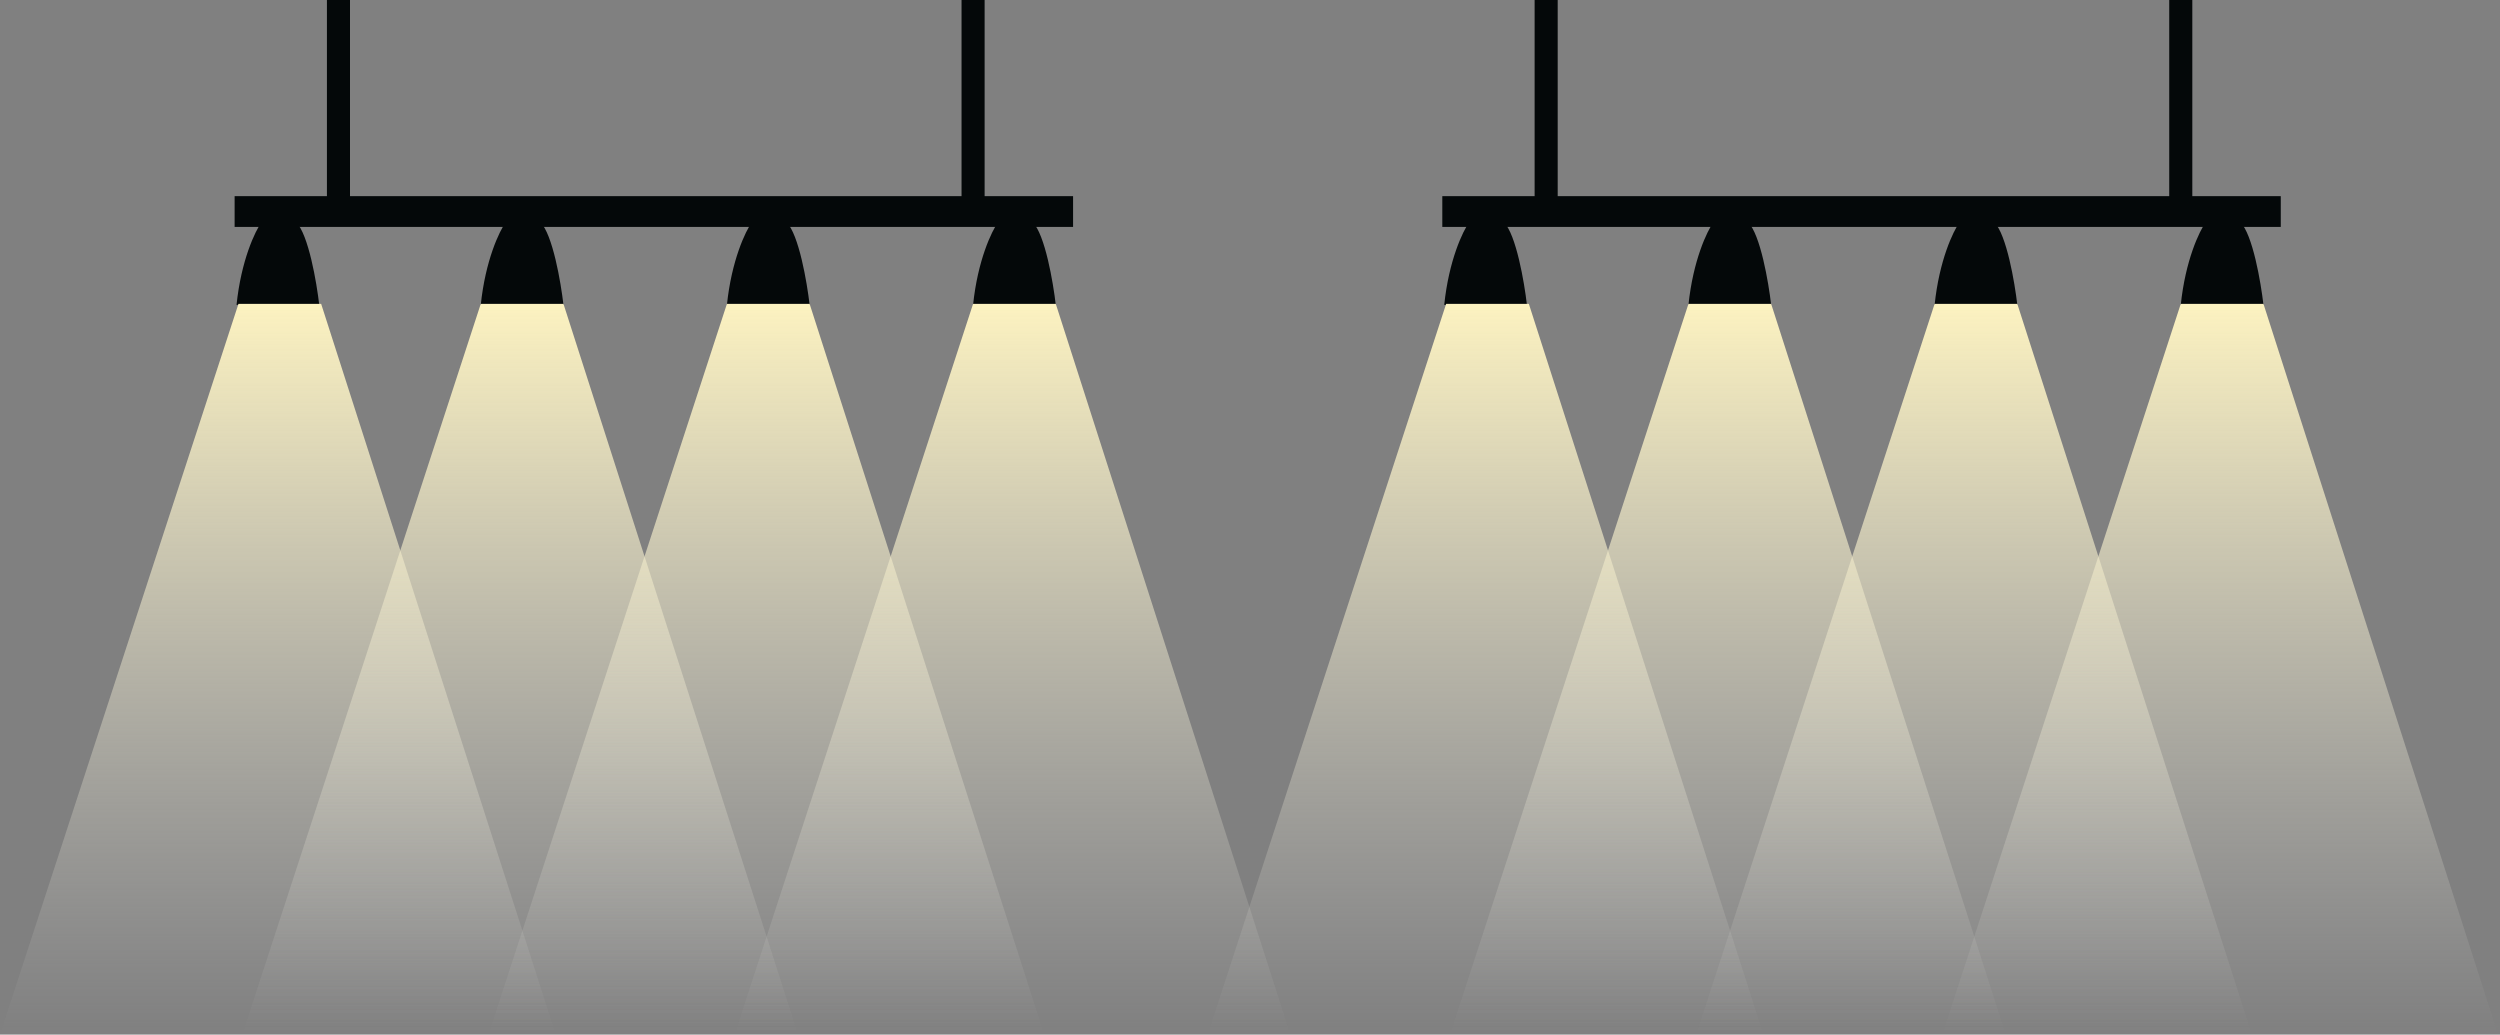 <svg width="650" height="269" viewBox="0 0 650 269" fill="none" xmlns="http://www.w3.org/2000/svg">
<rect x="0" y="0" width="650" height="269" fill="#808080" stroke="none"/>
<rect x="61" y="51" width="218" height="8" fill="#040809"/>
<rect x="85" width="6" height="55" fill="#040809"/>
<rect x="250" width="6" height="55" fill="#040809"/>
<path d="M83 79.267H61.5C62.7 67.667 66.333 60.1 68 57.767C69.667 56.434 73.8 54.567 77 57.767C80.2 60.967 82.333 73.434 83 79.267Z" fill="#040809"/>
<path d="M274.5 79.267H253C254.2 67.667 257.833 60.1 259.5 57.767C261.167 56.434 265.3 54.567 268.5 57.767C271.7 60.967 273.833 73.434 274.5 79.267Z" fill="#040809"/>
<path d="M210.5 79.267H189C190.2 67.667 193.833 60.1 195.5 57.767C197.167 56.434 201.3 54.567 204.5 57.767C207.7 60.967 209.833 73.434 210.5 79.267Z" fill="#040809"/>
<path d="M146.5 79.267H125C126.2 67.667 129.833 60.1 131.5 57.767C133.167 56.434 137.3 54.567 140.5 57.767C143.7 60.967 145.833 73.434 146.5 79.267Z" fill="#040809"/>
<rect x="375" y="51" width="218" height="8" fill="#040809"/>
<rect x="399" width="6" height="55" fill="#040809"/>
<rect x="564" width="6" height="55" fill="#040809"/>
<path d="M397 79.267H375.5C376.7 67.667 380.333 60.1 382 57.767C383.667 56.434 387.8 54.567 391 57.767C394.2 60.967 396.333 73.434 397 79.267Z" fill="#040809"/>
<path d="M588.5 79.267H567C568.2 67.667 571.833 60.1 573.5 57.767C575.167 56.434 579.3 54.567 582.5 57.767C585.7 60.967 587.833 73.434 588.5 79.267Z" fill="#040809"/>
<path d="M524.5 79.267H503C504.2 67.667 507.833 60.1 509.5 57.767C511.167 56.434 515.3 54.567 518.5 57.767C521.7 60.967 523.833 73.434 524.5 79.267Z" fill="#040809"/>
<path d="M460.5 79.267H439C440.2 67.667 443.833 60.1 445.5 57.767C447.167 56.434 451.3 54.567 454.5 57.767C457.7 60.967 459.833 73.434 460.5 79.267Z" fill="#040809"/>
<path d="M83.5 79H62L0 269H144.5L83.5 79Z" fill="url(#paint0_linear_330_90)"/>
<path d="M397.5 79H376L314 269H458.5L397.5 79Z" fill="url(#paint1_linear_330_90)"/>
<path d="M146.5 79H125L63 269H207.5L146.5 79Z" fill="url(#paint2_linear_330_90)"/>
<path d="M460.5 79H439L377 269H521.5L460.5 79Z" fill="url(#paint3_linear_330_90)"/>
<path d="M210.5 79H189L127 269H271.5L210.5 79Z" fill="url(#paint4_linear_330_90)"/>
<path d="M524.5 79H503L441 269H585.5L524.5 79Z" fill="url(#paint5_linear_330_90)"/>
<path d="M274.5 79H253L191 269H335.5L274.5 79Z" fill="url(#paint6_linear_330_90)"/>
<path d="M588.5 79H567L505 269H649.5L588.5 79Z" fill="url(#paint7_linear_330_90)"/>
<defs>
<linearGradient id="paint0_linear_330_90" x1="72.25" y1="79" x2="72.25" y2="269" gradientUnits="userSpaceOnUse">
<stop stop-color="#FCF2C0"/>
<stop offset="1" stop-color="#D9D9D9" stop-opacity="0"/>
</linearGradient>
<linearGradient id="paint1_linear_330_90" x1="386.25" y1="79" x2="386.25" y2="269" gradientUnits="userSpaceOnUse">
<stop stop-color="#FCF2C0"/>
<stop offset="1" stop-color="#D9D9D9" stop-opacity="0"/>
</linearGradient>
<linearGradient id="paint2_linear_330_90" x1="135.25" y1="79" x2="135.25" y2="269" gradientUnits="userSpaceOnUse">
<stop stop-color="#FCF2C0"/>
<stop offset="1" stop-color="#D9D9D9" stop-opacity="0"/>
</linearGradient>
<linearGradient id="paint3_linear_330_90" x1="449.25" y1="79" x2="449.25" y2="269" gradientUnits="userSpaceOnUse">
<stop stop-color="#FCF2C0"/>
<stop offset="1" stop-color="#D9D9D9" stop-opacity="0"/>
</linearGradient>
<linearGradient id="paint4_linear_330_90" x1="199.25" y1="79" x2="199.25" y2="269" gradientUnits="userSpaceOnUse">
<stop stop-color="#FCF2C0"/>
<stop offset="1" stop-color="#D9D9D9" stop-opacity="0"/>
</linearGradient>
<linearGradient id="paint5_linear_330_90" x1="513.25" y1="79" x2="513.25" y2="269" gradientUnits="userSpaceOnUse">
<stop stop-color="#FCF2C0"/>
<stop offset="1" stop-color="#D9D9D9" stop-opacity="0"/>
</linearGradient>
<linearGradient id="paint6_linear_330_90" x1="263.25" y1="79" x2="263.25" y2="269" gradientUnits="userSpaceOnUse">
<stop stop-color="#FCF2C0"/>
<stop offset="1" stop-color="#D9D9D9" stop-opacity="0"/>
</linearGradient>
<linearGradient id="paint7_linear_330_90" x1="577.25" y1="79" x2="577.25" y2="269" gradientUnits="userSpaceOnUse">
<stop stop-color="#FCF2C0"/>
<stop offset="1" stop-color="#D9D9D9" stop-opacity="0"/>
</linearGradient>
</defs>
</svg>
